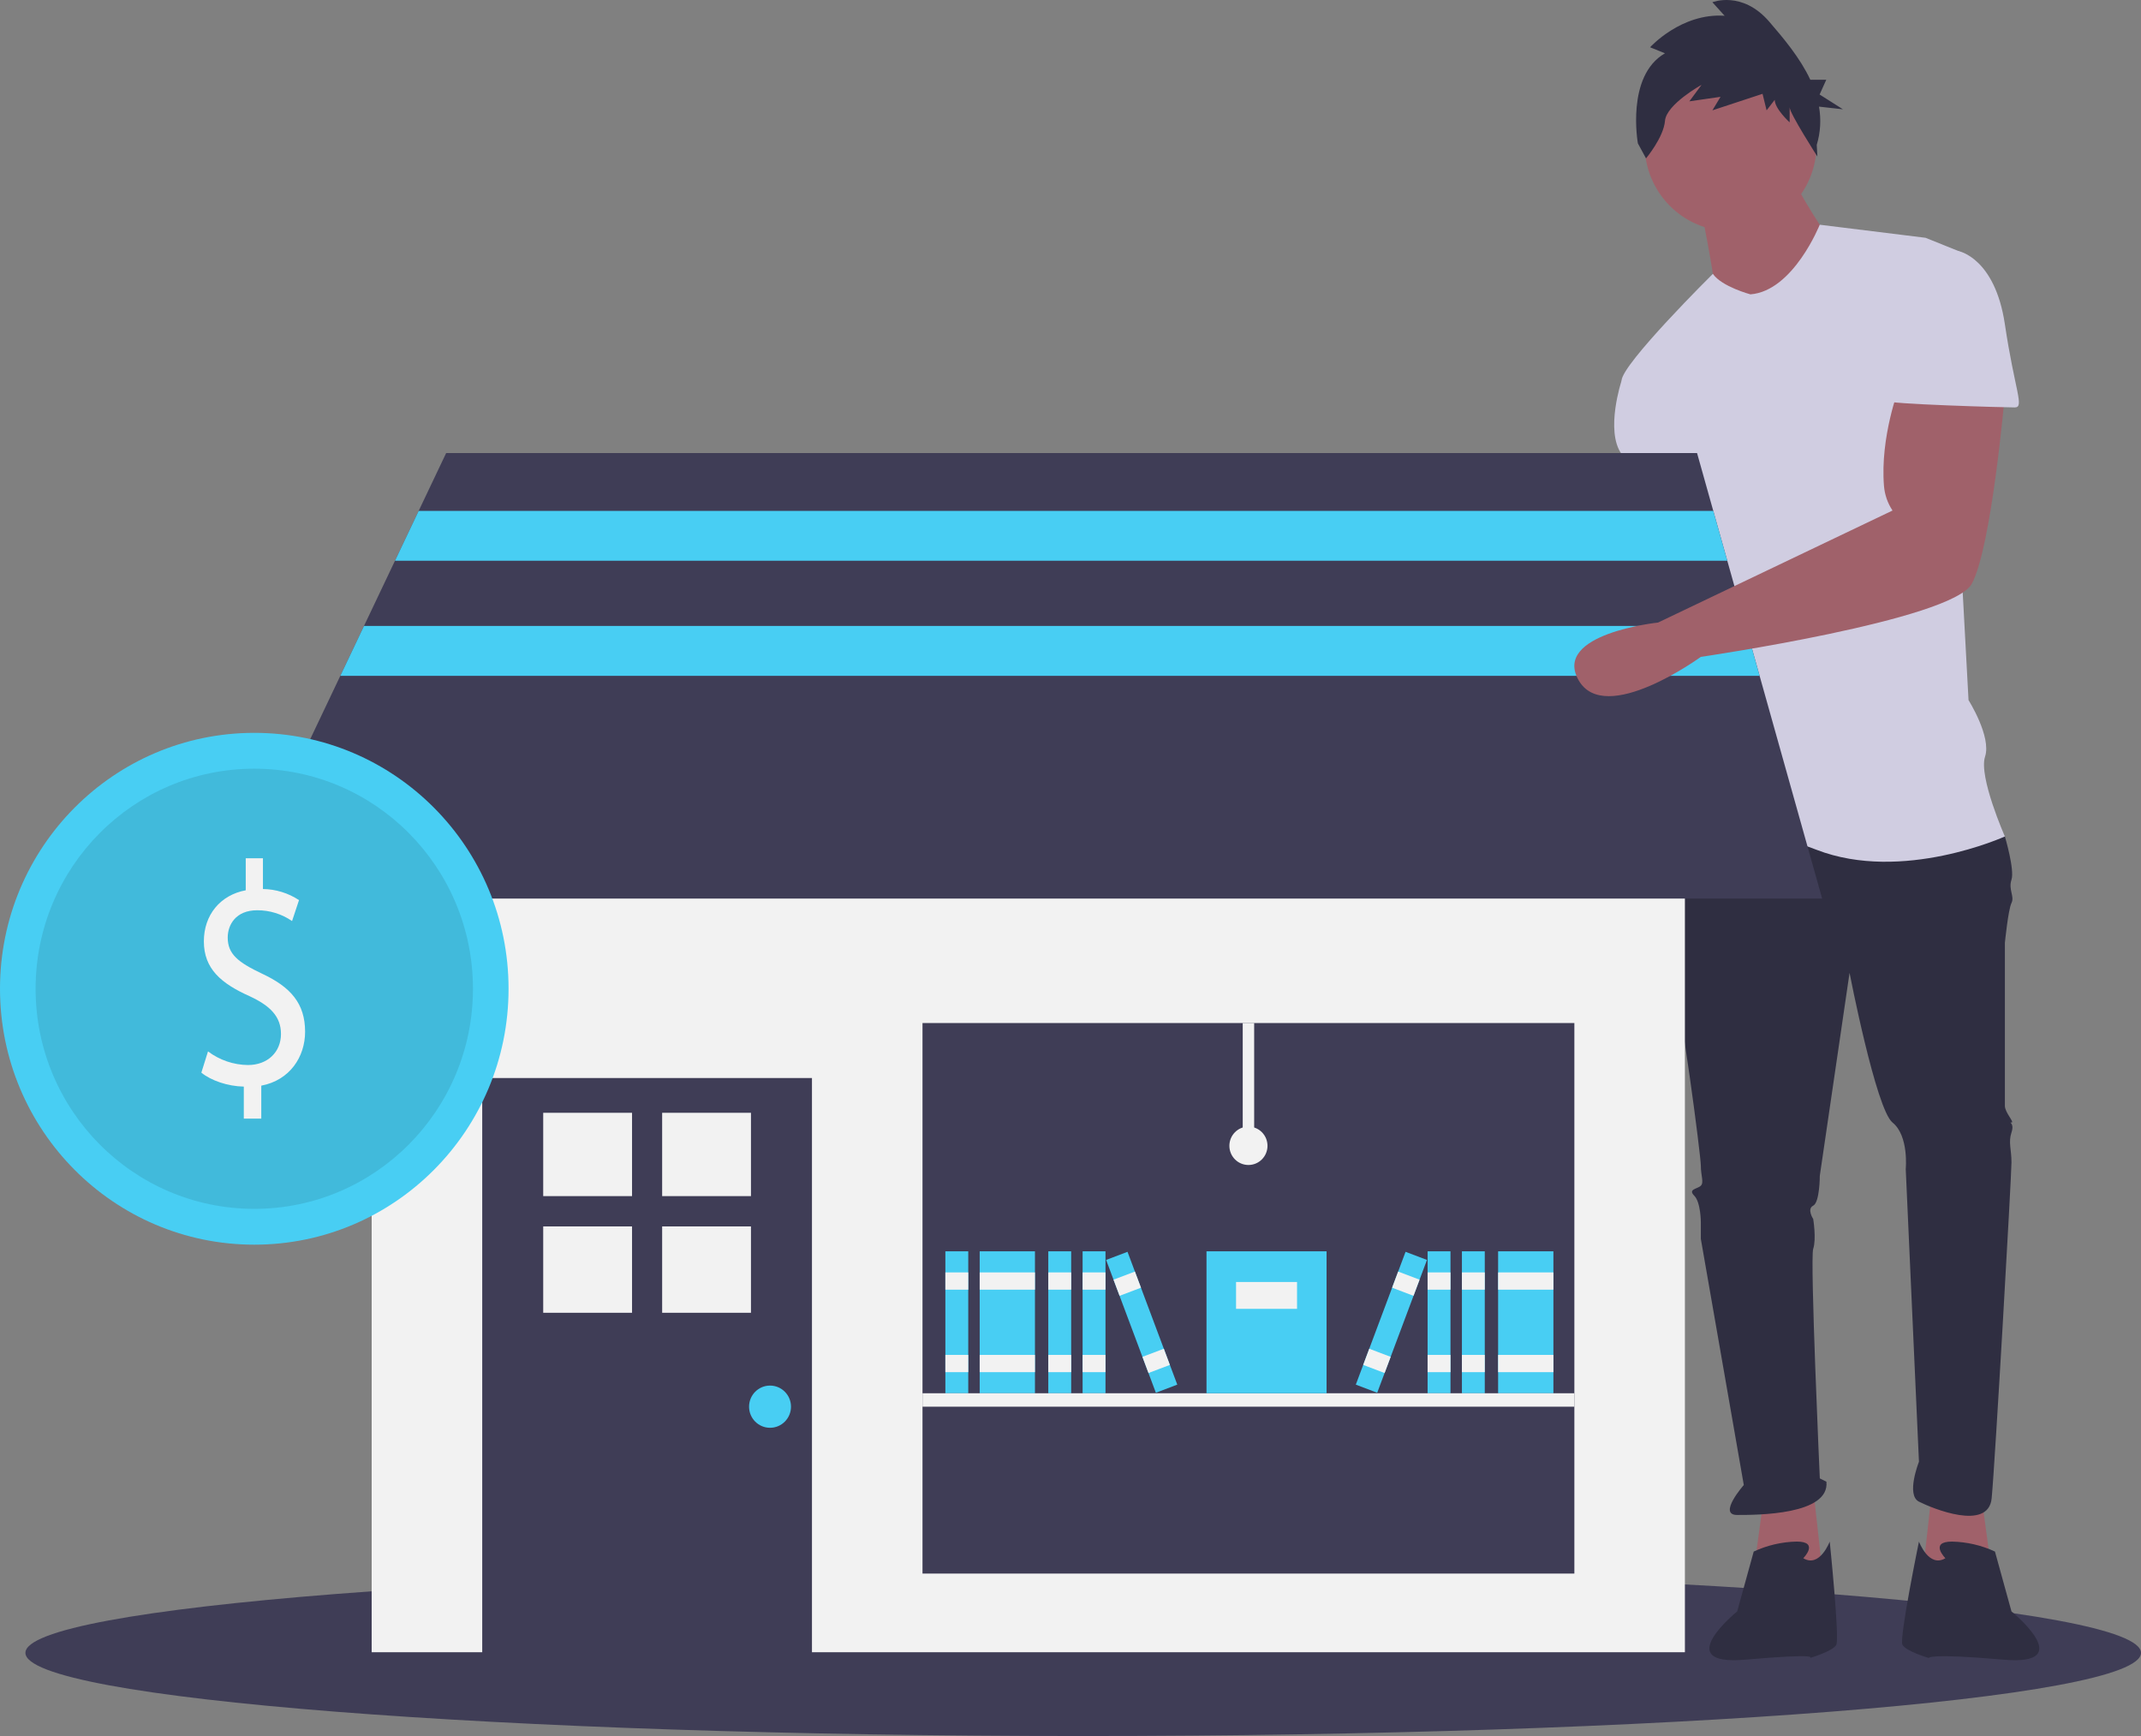 <svg width="111" height="90" viewBox="0 0 111 90" fill="none" xmlns="http://www.w3.org/2000/svg">
<rect x="0" y="0" width="111" height="90" fill="#808080" stroke="none"/>
<g clip-path="url(#clip0)">
<path d="M56.159 90C86.447 90 111 88.07 111 85.688C111 83.307 86.447 81.376 56.159 81.376C25.871 81.376 1.318 83.307 1.318 85.688C1.318 88.07 25.871 90 56.159 90Z" fill="#3F3D56"/>
<path d="M102.743 77.678L103.257 81.471L99.659 81.816L100.173 77.161L102.743 77.678Z" fill="#A0616A"/>
<path d="M85.781 25.605C85.781 25.605 86.124 30.261 86.124 30.433C86.124 30.606 83.725 42.503 83.725 42.503C83.725 42.503 80.299 49.056 83.725 48.883C87.152 48.711 86.124 42.676 86.124 42.676L89.722 32.675L88.18 25.605L85.781 25.605Z" fill="#A0616A"/>
<path d="M91.435 77.678L90.921 81.471L94.519 81.816L94.005 77.161L91.435 77.678Z" fill="#A0616A"/>
<path d="M87.495 42.158L86.638 43.365C86.638 43.365 86.124 48.538 86.638 50.262C87.152 51.987 88.18 59.918 88.18 60.435C88.18 60.953 88.351 61.298 88.18 61.47C88.008 61.642 87.495 61.642 87.837 61.987C88.18 62.332 88.18 63.367 88.18 63.367V64.229L90.407 76.988C90.407 76.988 89.037 78.54 90.064 78.54C91.093 78.54 94.862 78.54 94.691 76.816L94.348 76.644C94.348 76.644 93.834 65.263 94.005 64.746C94.177 64.229 94.005 63.194 94.005 63.194C94.005 63.194 93.663 62.677 94.005 62.505C94.348 62.332 94.348 60.953 94.348 60.953L95.89 50.435C95.89 50.435 97.261 57.504 98.117 58.194C98.974 58.884 98.803 60.608 98.803 60.608L99.488 75.781C99.488 75.781 98.803 77.506 99.488 77.85C100.173 78.195 103.086 79.402 103.257 77.678C103.429 75.954 104.285 60.953 104.285 60.263C104.285 59.573 104.114 59.228 104.285 58.711C104.457 58.194 104.114 58.194 104.285 58.194C104.457 58.194 103.943 57.677 103.943 57.332V48.883C103.943 48.883 104.114 47.159 104.285 46.814C104.457 46.469 104.114 46.124 104.285 45.607C104.457 45.09 103.943 43.365 103.943 43.365L96.233 41.296L87.495 42.158Z" fill="#2F2E41"/>
<path d="M93.491 80.782C93.491 80.782 94.348 79.919 93.149 79.919C92.379 79.935 91.62 80.111 90.921 80.437L90.065 83.54C90.065 83.54 86.552 86.385 90.493 86.041C94.434 85.696 93.834 85.954 93.834 85.954C93.834 85.954 95.033 85.609 95.205 85.265C95.376 84.92 94.862 79.919 94.862 79.919C94.862 79.919 94.348 81.299 93.491 80.782Z" fill="#2F2E41"/>
<path d="M100.859 80.782C100.859 80.782 100.002 79.92 101.201 79.92C101.971 79.936 102.73 80.112 103.429 80.437L104.285 83.541C104.285 83.541 107.798 86.386 103.857 86.041C99.916 85.696 100.002 85.955 100.002 85.955C100.002 85.955 98.803 85.61 98.631 85.265C98.46 84.92 99.488 79.92 99.488 79.92C99.488 79.92 100.002 81.299 100.859 80.782Z" fill="#2F2E41"/>
<path d="M89.722 11.984C92.182 11.984 94.177 9.977 94.177 7.501C94.177 5.025 92.182 3.018 89.722 3.018C87.262 3.018 85.267 5.025 85.267 7.501C85.267 9.977 87.262 11.984 89.722 11.984Z" fill="#A0616A"/>
<path d="M88.18 10.777C88.18 10.777 88.865 14.225 88.865 14.742C88.865 15.26 91.778 16.811 91.778 16.811L95.033 12.673C95.033 12.673 92.977 9.742 92.977 9.052L88.18 10.777Z" fill="#A0616A"/>
<path d="M90.75 15.26C90.75 15.26 89.257 14.86 88.804 14.197C88.804 14.197 84.068 18.881 84.068 19.743L87.837 26.467C87.837 26.467 87.837 28.881 88.18 29.054C88.523 29.226 88.18 29.054 88.18 29.743C88.18 30.433 87.152 34.916 87.495 35.606C87.837 36.296 88.18 35.778 87.837 36.813C87.495 37.847 86.638 43.365 86.638 43.365C86.638 43.365 89.722 42.331 94.177 44.055C98.631 45.779 103.943 43.365 103.943 43.365C103.943 43.365 102.572 40.261 102.915 39.227C103.257 38.192 102.058 36.296 102.058 36.296L101.201 20.432C101.201 20.432 102.401 13.363 101.544 13.018L99.831 12.328L94.344 11.65C94.344 11.65 92.977 15.087 90.75 15.26Z" fill="#D0CDE1"/>
<path d="M85.781 18.536L84.068 19.743C84.068 19.743 83.211 22.329 84.068 23.536C84.925 24.743 85.267 26.468 85.267 26.468L88.694 26.123L85.781 18.536Z" fill="#D0CDE1"/>
<path d="M86.321 2.763L85.548 2.451C85.548 2.451 87.164 0.661 89.412 0.817L88.779 0.116C88.779 0.116 90.325 -0.506 91.73 1.128C92.469 1.987 93.323 2.997 93.856 4.135H94.683L94.338 4.9L95.547 5.666L94.306 5.528C94.423 6.189 94.383 6.868 94.189 7.51L94.222 8.115C94.222 8.115 92.784 5.876 92.784 5.565V6.343C92.784 6.343 92.011 5.642 92.011 5.175L91.589 5.72L91.379 4.864L88.779 5.72L89.201 5.02L87.585 5.253L88.218 4.397C88.218 4.397 86.391 5.409 86.321 6.265C86.251 7.121 85.338 8.211 85.338 8.211L84.916 7.433C84.916 7.433 84.284 3.93 86.321 2.763Z" fill="#2F2E41"/>
<path d="M87.354 37.523H19.269V85.656H87.354V37.523Z" fill="#F2F2F2"/>
<path d="M42.096 55.888H25.001V85.921H42.096V55.888Z" fill="#3F3D56"/>
<path d="M32.768 57.69H28.163V62.01H32.768V57.69Z" fill="#F2F2F2"/>
<path d="M38.934 57.69H34.329V62.01H38.934V57.69Z" fill="#F2F2F2"/>
<path d="M32.768 63.581H28.163V68.058H32.768V63.581Z" fill="#F2F2F2"/>
<path d="M38.934 63.581H34.329V68.058H38.934V63.581Z" fill="#F2F2F2"/>
<path d="M39.922 74.02C40.522 74.02 41.009 73.531 41.009 72.926C41.009 72.322 40.522 71.832 39.922 71.832C39.322 71.832 38.835 72.322 38.835 72.926C38.835 73.531 39.322 74.02 39.922 74.02Z" fill="#48CEF3"/>
<path d="M81.623 53.037H47.827V81.578H81.623V53.037Z" fill="#3F3D56"/>
<path d="M94.469 46.585H12.155L17.643 35.037L18.871 32.451L20.478 29.07L21.706 26.485L23.13 23.489H87.984L88.825 26.485L89.551 29.07L90.501 32.451L91.227 35.037L94.469 46.585Z" fill="#3F3D56"/>
<path d="M50.199 64.871H49.013V72.23H50.199V64.871Z" fill="#48CEF3"/>
<path d="M50.199 65.965H49.013V66.86H50.199V65.965Z" fill="#F2F2F2"/>
<path d="M50.199 70.242H49.013V71.136H50.199V70.242Z" fill="#F2F2F2"/>
<path d="M53.657 64.871H50.792V72.23H53.657V64.871Z" fill="#48CEF3"/>
<path d="M53.657 65.965H50.792V66.86H53.657V65.965Z" fill="#F2F2F2"/>
<path d="M53.657 70.242H50.792V71.136H53.657V70.242Z" fill="#F2F2F2"/>
<path d="M55.535 64.871H54.349V72.23H55.535V64.871Z" fill="#48CEF3"/>
<path d="M55.535 65.965H54.349V66.86H55.535V65.965Z" fill="#F2F2F2"/>
<path d="M55.535 70.242H54.349V71.136H55.535V70.242Z" fill="#F2F2F2"/>
<path d="M57.314 64.871H56.128V72.23H57.314V64.871Z" fill="#48CEF3"/>
<path d="M57.314 65.965H56.128V66.86H57.314V65.965Z" fill="#F2F2F2"/>
<path d="M57.314 70.242H56.128V71.136H57.314V70.242Z" fill="#F2F2F2"/>
<path d="M58.456 64.897L57.347 65.318L59.926 72.204L61.036 71.783L58.456 64.897Z" fill="#48CEF3"/>
<path d="M58.84 65.921L57.73 66.342L58.044 67.179L59.154 66.758L58.84 65.921Z" fill="#F2F2F2"/>
<path d="M60.339 69.922L59.229 70.343L59.543 71.181L60.652 70.76L60.339 69.922Z" fill="#F2F2F2"/>
<path d="M80.536 64.871H77.67V72.23H80.536V64.871Z" fill="#48CEF3"/>
<path d="M80.536 65.965H77.67V66.86H80.536V65.965Z" fill="#F2F2F2"/>
<path d="M80.536 70.242H77.67V71.136H80.536V70.242Z" fill="#F2F2F2"/>
<path d="M76.978 64.871H75.793V72.23H76.978V64.871Z" fill="#48CEF3"/>
<path d="M76.978 65.965H75.793V66.86H76.978V65.965Z" fill="#F2F2F2"/>
<path d="M76.978 70.242H75.793V71.136H76.978V70.242Z" fill="#F2F2F2"/>
<path d="M75.2 64.871H74.014V72.23H75.2V64.871Z" fill="#48CEF3"/>
<path d="M75.2 65.965H74.014V66.86H75.2V65.965Z" fill="#F2F2F2"/>
<path d="M75.2 70.242H74.014V71.136H75.2V70.242Z" fill="#F2F2F2"/>
<path d="M72.871 64.897L70.292 71.783L71.401 72.204L73.981 65.318L72.871 64.897Z" fill="#48CEF3"/>
<path d="M72.487 65.921L72.174 66.758L73.283 67.179L73.597 66.342L72.487 65.921Z" fill="#F2F2F2"/>
<path d="M70.989 69.922L70.675 70.76L71.785 71.181L72.099 70.343L70.989 69.922Z" fill="#F2F2F2"/>
<path d="M81.623 72.23H47.827V72.926H81.623V72.23Z" fill="#F2F2F2"/>
<path d="M68.776 64.871H62.551V72.23H68.776V64.871Z" fill="#48CEF3"/>
<path d="M67.245 66.462H64.083V67.854H67.245V66.462Z" fill="#F2F2F2"/>
<path d="M65.022 53.037H64.429V59.401H65.022V53.037Z" fill="#F2F2F2"/>
<path d="M64.725 60.396C65.271 60.396 65.713 59.951 65.713 59.402C65.713 58.852 65.271 58.407 64.725 58.407C64.179 58.407 63.737 58.852 63.737 59.402C63.737 59.951 64.179 60.396 64.725 60.396Z" fill="#F2F2F2"/>
<path d="M89.551 29.07H20.478L21.706 26.485H88.825L89.551 29.07Z" fill="#48CEF3"/>
<path d="M91.227 35.037H17.643L18.871 32.451H90.501L91.227 35.037Z" fill="#48CEF3"/>
<path d="M98.46 20.088C98.46 20.088 97.468 22.655 97.675 25.196C97.713 25.65 97.865 26.088 98.118 26.467L85.962 32.275C85.962 32.275 80.47 32.847 81.841 35.261C83.211 37.675 88.18 34.054 88.18 34.054C88.18 34.054 101.201 32.157 102.229 30.261C103.257 28.364 103.943 20.433 103.943 20.433L98.46 20.088Z" fill="#A0616A"/>
<path d="M98.974 13.018H101.544C101.544 13.018 103.429 13.363 103.943 16.812C104.457 20.26 104.971 21.122 104.457 21.122C103.943 21.122 97.775 20.95 97.775 20.777C97.775 20.605 98.974 13.018 98.974 13.018Z" fill="#D0CDE1"/>
<path d="M13.183 64.527C20.464 64.527 26.366 58.587 26.366 51.26C26.366 43.933 20.464 37.993 13.183 37.993C5.902 37.993 0 43.933 0 51.26C0 58.587 5.902 64.527 13.183 64.527Z" fill="#48CEF3"/>
<path opacity="0.1" d="M13.183 62.67C19.444 62.67 24.52 57.562 24.52 51.261C24.52 44.959 19.444 39.851 13.183 39.851C6.922 39.851 1.846 44.959 1.846 51.261C1.846 57.562 6.922 62.67 13.183 62.67Z" fill="black"/>
<path d="M12.64 57.993V56.332C11.806 56.316 10.943 56.02 10.439 55.609L10.784 54.507C11.383 54.958 12.108 55.206 12.855 55.214C13.876 55.214 14.567 54.54 14.567 53.603C14.567 52.699 14.006 52.14 12.942 51.646C11.475 50.989 10.569 50.232 10.569 48.802C10.569 47.437 11.417 46.401 12.74 46.155V44.494H13.632V46.089C14.297 46.098 14.945 46.298 15.502 46.664L15.142 47.75C14.608 47.382 13.976 47.187 13.33 47.191C12.223 47.191 11.806 47.947 11.806 48.605C11.806 49.46 12.338 49.887 13.589 50.479C15.07 51.17 15.818 52.025 15.818 53.488C15.818 54.787 15.027 56.004 13.546 56.283V57.993H12.64Z" fill="#F2F2F2"/>
</g>
<defs>
<clipPath id="clip0">
<rect width="111" height="90" fill="white"/>
</clipPath>
</defs>
</svg>

